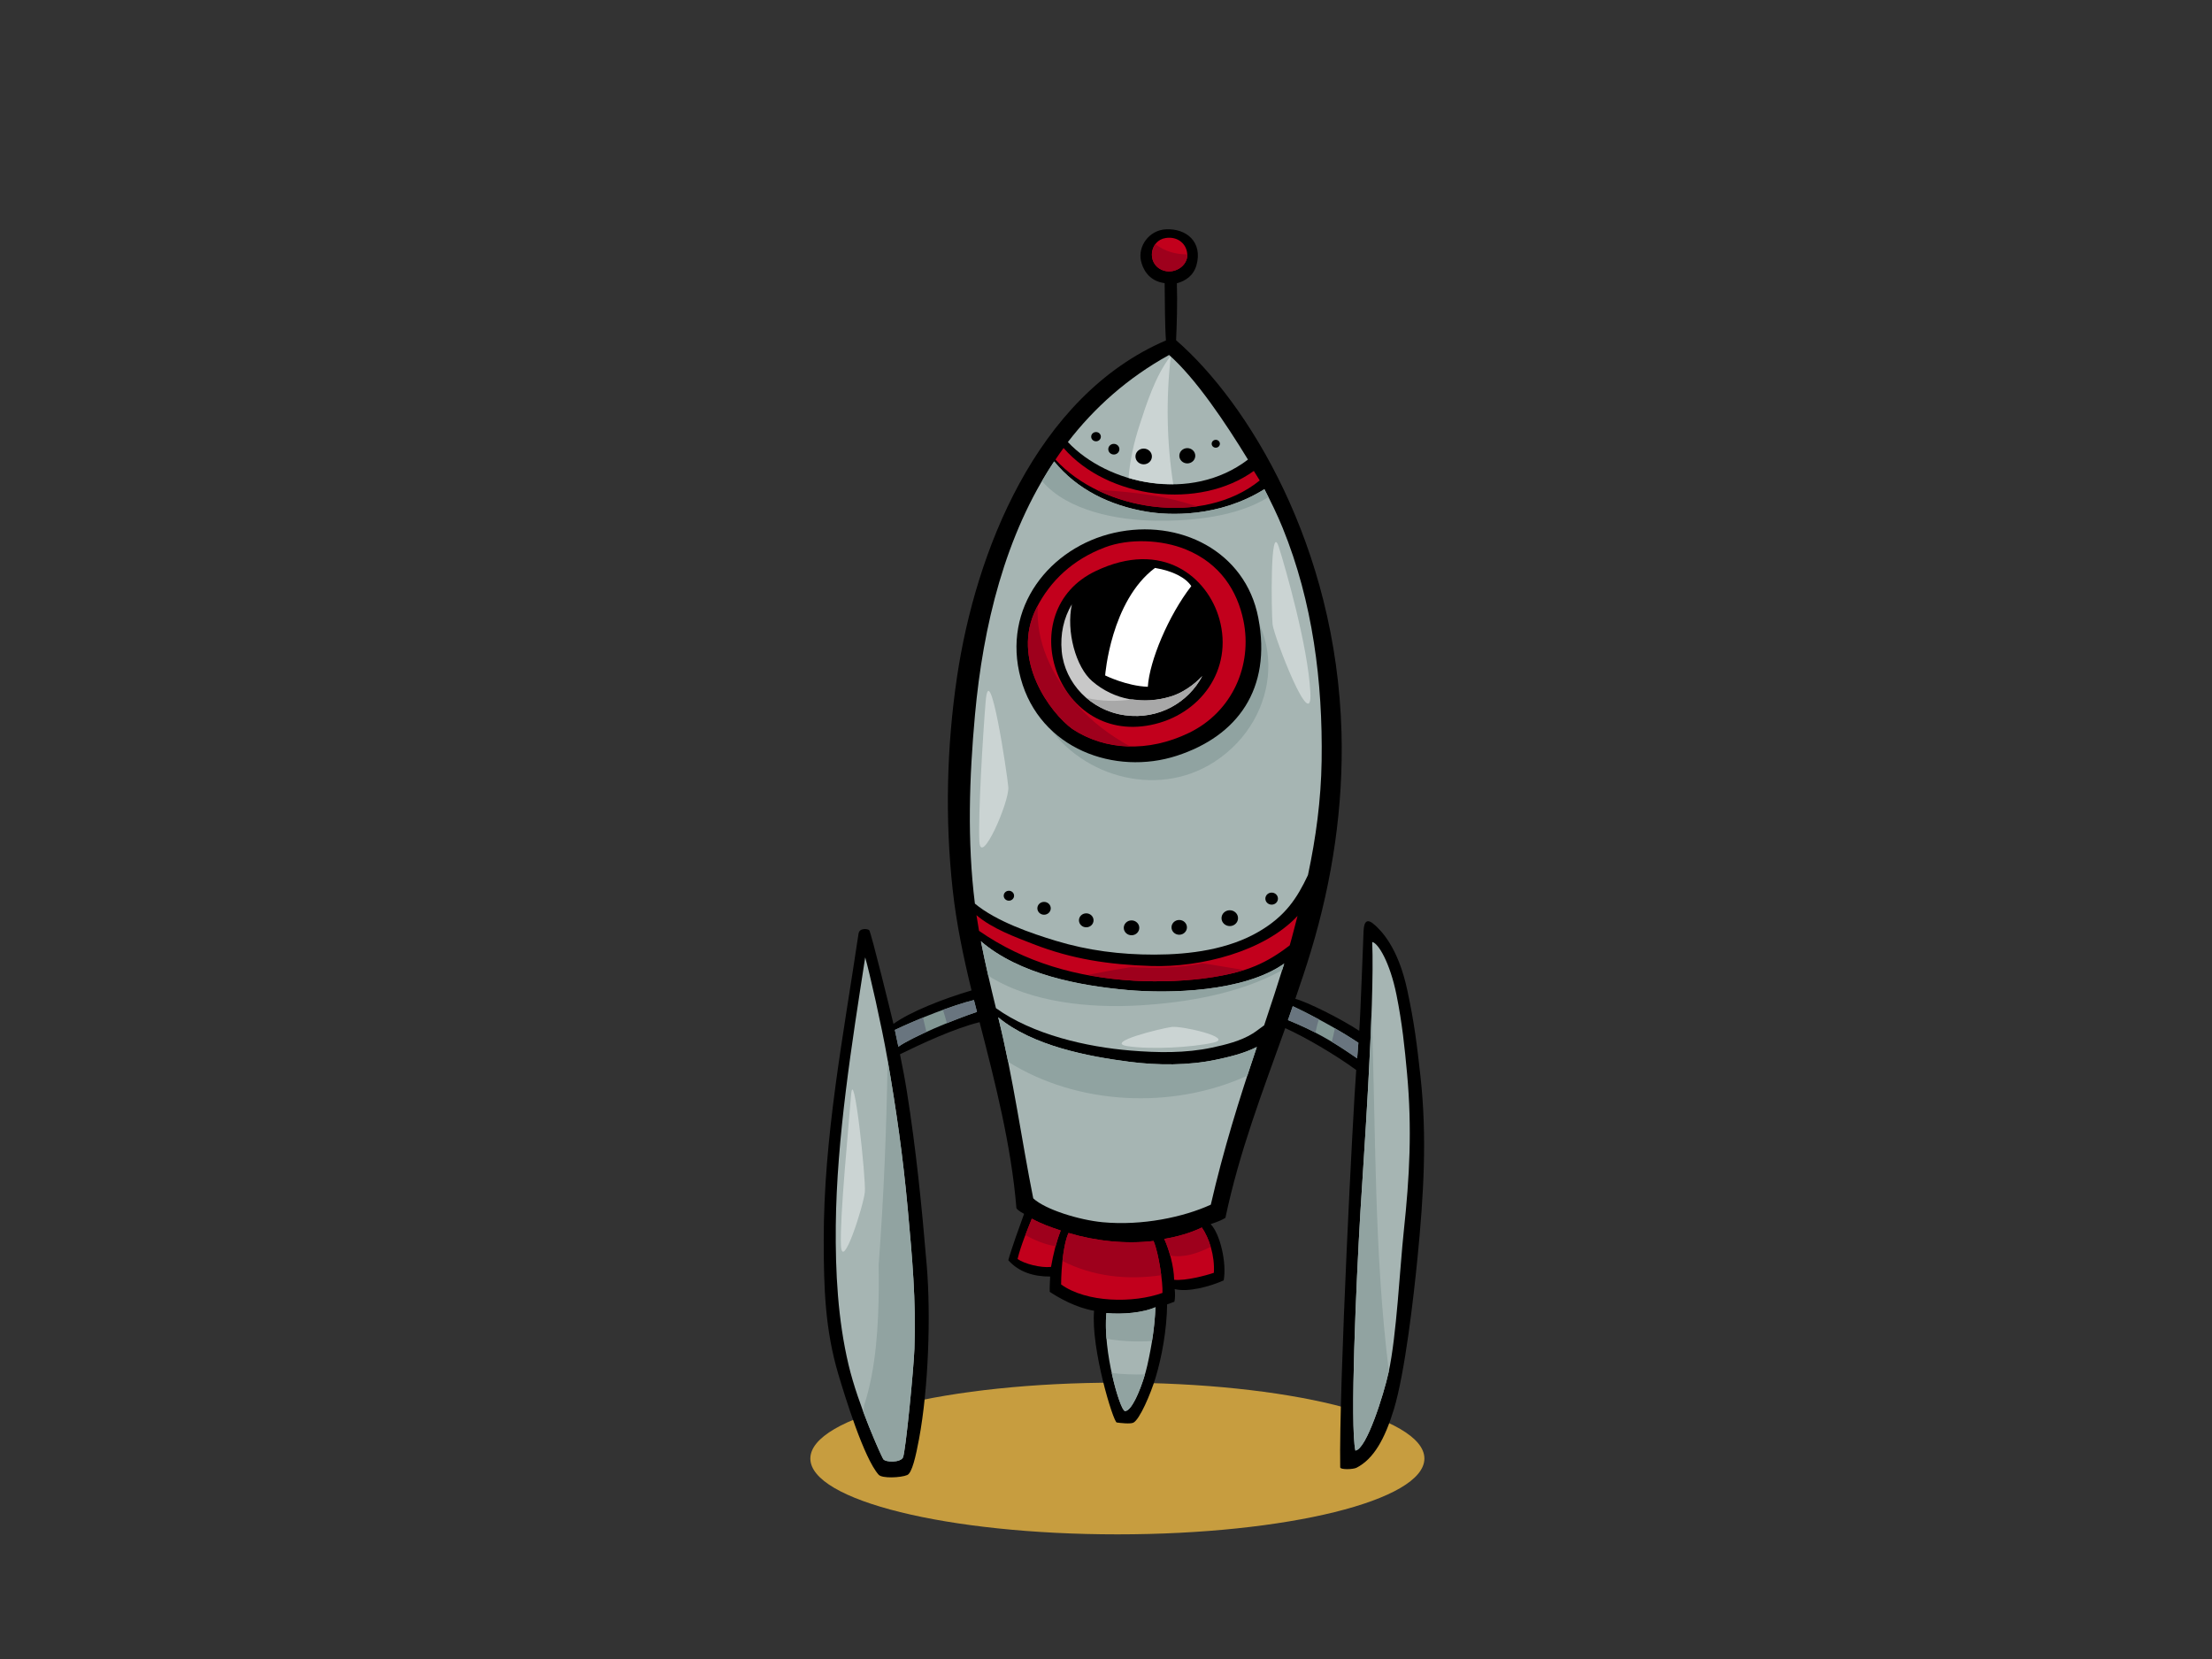 <?xml version="1.0" encoding="utf-8"?>
<!-- Generator: Adobe Illustrator 17.0.0, SVG Export Plug-In . SVG Version: 6.00 Build 0)  -->
<!DOCTYPE svg PUBLIC "-//W3C//DTD SVG 1.1//EN" "http://www.w3.org/Graphics/SVG/1.1/DTD/svg11.dtd">
<svg version="1.1" id="Layer_1" xmlns="http://www.w3.org/2000/svg" xmlns:xlink="http://www.w3.org/1999/xlink" x="0px" y="0px"
	 width="800px" height="600px" viewBox="0 0 800 600" enable-background="new 0 0 800 600" xml:space="preserve">
<rect x="0" y="0" width="800" height="600" fill="#333333" stroke="none"/>
<g>
	<path fill="#C79D3F" d="M515.153,527.498c0,15.142-49.712,27.423-111.032,27.423c-61.328,0-111.044-12.281-111.044-27.423
		c0-15.159,49.717-27.443,111.044-27.443C465.442,500.055,515.153,512.339,515.153,527.498z"/>
	<g>
		<path d="M513.723,389.198c-1.289-11.579-2.165-19.001-4.759-31.117c-3.417-16.002-9.896-21.817-11.641-23.445
			c-2.937-2.738-3.959-1.37-4.162,1.934c-0.057,0.944-1.101,29.999-1.564,36.248c-6.87-4.532-19.032-10.532-23.13-11.571
			c1.982-5.746,3.907-11.502,5.667-17.311c7.773-25.667,11.766-52.384,11.039-79.058c-1.858-67.538-33.951-119.377-59.828-141.834
			c0.24-4.861,0.529-13.69,0.285-20.577c3.162-0.884,6.035-2.77,7.102-6.616c2.282-8.25-3.583-13.3-11.084-12.915
			c-6.125,0.315-10.143,6.168-9.008,11.35c0.569,2.589,2.497,7.343,8.567,8.115c0.087,6.405,0.084,15.714,0.475,20.718
			c-47.17,20.254-68.936,77.107-75.551,121.618c-3.766,25.365-4.382,51.551-1.584,77.028c1.349,12.32,3.89,24.409,6.822,36.431
			c-10.067,2.971-22.103,7.664-28.237,12.112c-0.51-2.227-8.094-33.146-8.765-33.875c-0.475-0.521-3.541-0.989-3.873,1.25
			c-5.476,36.876-12.642,73.68-12.586,111.045c0.022,16.945,0.451,32.136,5.343,48.481c2.272,7.602,9.166,30.16,14.528,36.154
			c1.252,1.406,8.035,1.086,10.341,0.104c1.72-0.722,3.096-6.78,4.259-13.026c3.447-18.445,4.288-44.824,2.791-62.728
			c-1.757-21.059-3.855-42.077-7.191-62.962c-0.715-4.508-1.574-8.986-2.487-13.454c7.3-3.589,19.482-9.319,28.787-11.611
			c5.642,21.832,11.487,44.745,13.328,67.312c0.955,1.148,2.049,1.568,2.769,2.002c-1.46,3.999-4.707,12.989-5.706,16.775
			c3.868,4.395,9.401,5.944,15.137,5.904c-0.057,1.316-0.238,4.231-0.146,5.543c3.212,2.138,9.356,5.674,16.026,6.845
			c-1.193,13.66,6.939,40.217,8.208,40.4c1.267,0.188,4.86,0.594,5.971,0.077c2.284-1.052,6.31-10.475,8.052-16.246
			c2.309-7.639,4.056-17.361,4.194-26.572c0.648-0.124,1.717-0.643,2.635-0.95c0.287-1.47,0.267-2.796,0.099-4.553
			c4.825,1.218,12.838-0.94,17.72-3.158c1.141-6.317-1.299-16.858-4.719-20.335c1.678-0.605,3.66-1.224,5.335-2.268
			c5.159-24.332,13.281-45.191,21.643-68.626c7.416,3.384,17.861,9.449,25.671,15.151c-1.151,14.716-6.266,114.33-5.791,143.676
			c0.015,0.945,4.67,0.799,5.907,0.163c6.12-3.138,10.21-10.269,13.514-21.165c4.016-13.254,7.156-40.751,8.508-54.475
			C514.898,432.305,516.158,411.119,513.723,389.198z"/>
		<path fill="#C2001C" d="M421.619,86.075c4.407-0.659,7.602,2.204,7.777,5.948c0.2,4.241-4.957,7.519-9.282,5.555
			C414.673,95.107,415.792,86.948,421.619,86.075z"/>
		<path fill="#A6B5B3" d="M422.814,128.378c9.661,8.502,20.383,24.492,28.532,37.837c-20.675,15.77-50.825,8.874-65.136-6.341
			C395.767,147.461,407.772,136.686,422.814,128.378z"/>
		<path fill="#CBD4D3" d="M423.418,128.955c-0.035-0.031-0.064-0.067-0.101-0.097c-5.469,7.034-8.762,17.464-11.19,24.919
			c-2.066,6.352-3.455,12.664-3.974,19.08c5.167,1.537,10.653,2.301,16.161,2.24C421.958,159.841,421.684,144.346,423.418,128.955z"
			/>
		<path fill="#C2001C" d="M453.462,170.322c0.534,0.939,1.613,2.489,2.133,3.443c-20.504,16.676-56.997,11.085-73.869-7.559
			c0.953-1.408,1.915-2.811,2.925-4.183C400.746,180.516,433.74,184.509,453.462,170.322z"/>
		<path fill="#A6B5B3" d="M352.606,258.641c2.932-32.297,10.888-65.159,28.646-91.756c8.262,10.159,20.24,15.968,33.432,18.172
			c8.211,1.371,26.168,2.131,42.597-8.134c2.366,4.512,4.628,9.119,6.607,13.99c10.903,26.789,14.526,55.747,14.093,84.323
			c-0.215,14.123-2.079,27.817-4.941,41.258c-4.036,8.573-8.28,14.846-17.626,20.356c-11.103,6.549-25.068,8.381-37.881,8.399
			c-12.306,0.012-24.018-1.464-35.684-4.999c-8.893-2.697-21.514-7.004-29.262-13.441
			C349.76,304.297,350.569,281.037,352.606,258.641z"/>
		<path fill="#A6B5B3" d="M328.298,437.216c1.611,17.738,3.041,32.867,2.405,50.684c-0.243,6.855-3.18,37.324-4.14,39.224
			c-0.96,1.895-6.37,1.801-7.137,0.559c-0.77-1.247-9.087-19.532-12.531-34.063c-3.89-16.401-4.788-33.694-4.62-50.413
			c0.327-31.708,5.783-65.611,10.638-96.951c1.45,4.974,5.961,24.788,7.991,36.443C324.151,401.378,326.578,418.362,328.298,437.216
			z"/>
		<path fill="#829794" d="M324.913,378.56c-0.431-2.029-0.834-4.061-1.284-6.077c8.126-3.862,20.621-8.859,28.608-10.799
			c0.356,1.433,0.728,2.856,1.099,4.287C344.935,368.748,329.87,375.009,324.913,378.56z"/>
		<path fill="#C2001C" d="M380.111,458.2c-3.784,0.413-9.626-1.133-12.096-2.866c1.158-4.85,3.779-11.13,5.162-14.586
			c3.482,1.903,6.419,2.919,10.435,4.283C382.019,449.152,381.007,453.268,380.111,458.2z"/>
		<path fill="#A6B5B3" d="M414.95,493.79c-1.41,6.352-5.439,16.797-8.117,16.53c-1.772-0.262-8.037-21.611-6.694-35.421
			c5.929,0.564,13.466-0.163,17.74-2.128C417.606,479.771,416.685,485.992,414.95,493.79z"/>
		<path fill="#C2001C" d="M420.419,467.599c-10.517,3.798-27.525,3.563-36.656-3.064c0.057-7.047,1.022-15.131,2.69-18.614
			c9.834,2.94,20.653,4.086,30.749,2.895C419.157,453.529,420.61,464.095,420.419,467.599z"/>
		<path fill="#C2001C" d="M439.011,460.324c-2.603,0.915-10.319,2.989-14.365,2.524c-0.119-5.055-1.834-10.978-3.573-14.775
			c4.771-0.818,9.423-2.113,13.581-4.132C437.306,447.729,439.384,454.154,439.011,460.324z"/>
		<path fill="#A6B5B3" d="M437.905,435.689c-9.893,4.525-24.85,7.671-39.066,6.349c-8.535-0.798-20.806-4.578-25.152-8.638
			c-4.162-20.755-7.171-43.305-12.667-65.476c12.318,10.284,32.36,14.163,47.611,16.111c10.175,1.298,21.113,1.349,31.177-0.771
			c4.177-0.877,10.01-2.199,14.746-4.618C448.11,397.678,442.423,416.04,437.905,435.689z"/>
		<path fill="#A6B5B3" d="M457.199,370.821c-1.383,0.948-2.648,2.043-4.17,2.982c-4.38,2.713-9.705,4.013-14.734,5.09
			c-9.517,2.037-19.616,1.846-29.284,1.061c-16.077-1.308-35.503-5.776-48.808-15.333c-1.967-8.025-3.851-16.069-5.439-24.181
			c13.952,11.927,35.228,16.024,53.008,17.615c14.969,1.337,42.105,0.762,56.683-9.578
			C462.259,355.534,459.565,363.798,457.199,370.821z"/>
		<path fill="#90A3A1" d="M417.883,188.321c12.712,0.171,29.279-1.28,40.843-8.517c-0.485-0.958-0.948-1.933-1.445-2.88
			c-16.429,10.265-34.387,9.505-42.597,8.134c-13.192-2.204-25.169-8.013-33.432-18.172c-1.544,2.314-2.989,4.693-4.39,7.099
			C386.104,184.817,404.134,188.135,417.883,188.321z"/>
		<path fill="#90A3A1" d="M440.879,209.268c-16.112-10.227-46.334-19.086-57.232,2.358c-0.522,1.029-1.594,1.069-2.383,0.599
			c-10.5,13.448-12.739,32.089-3.907,47.499c11.818,20.613,40.576,29.614,61.854,15.808
			C463.586,259.721,466.199,225.338,440.879,209.268z"/>
		<path fill="#90A3A1" d="M451.121,389.029c1.128-3.455,2.252-6.898,3.432-10.382c-4.736,2.419-10.569,3.74-14.746,4.618
			c-10.064,2.119-21.002,2.069-31.177,0.771c-15.251-1.948-35.293-5.827-47.611-16.111c1.329,5.355,2.504,10.731,3.593,16.097
			C389.742,399.751,423.975,401.394,451.121,389.029z"/>
		<path fill="#90A3A1" d="M411.954,363.617c16.909-0.981,36.309-4.201,51.729-12.701c0.257-0.81,0.527-1.655,0.772-2.439
			c-14.578,10.34-41.714,10.915-56.683,9.578c-17.78-1.591-39.056-5.688-53.008-17.615c0.816,4.162,1.71,8.302,2.65,12.437
			C372.863,362.711,394.293,364.643,411.954,363.617z"/>
		<path fill="#C2001C" d="M438.936,353.345c-9.181,1.491-19.542,1.852-28.821,1.331c-20.44-1.151-39.593-6.587-56.039-18.025
			c-0.322-1.886-0.648-3.776-0.928-5.673c5.711,4.913,14.14,7.948,20.465,10.422c14.117,5.517,27.495,7.472,42.753,7.969
			c17.896,0.582,40.895-5.247,52.911-18.12c-0.817,3.025-1.948,7.648-2.833,10.654C457.889,348.478,451.035,351.379,438.936,353.345
			z"/>
		<path fill="#829794" d="M465.808,368.93c0.589-1.673,1.158-3.354,1.74-5.031c7.072,3.332,16.498,8.405,23.731,13.225
			c-0.077,0.938-0.364,4.703-0.44,5.647C481.633,376.346,474.937,372.652,465.808,368.93z"/>
		<path fill="#69757F" d="M341.121,365.479c0.475,1.521,0.93,3.031,1.341,4.558c3.967-1.615,7.852-3.066,10.873-4.067
			c-0.371-1.431-0.742-2.854-1.099-4.287c-3.207,0.778-7.154,2.072-11.242,3.565C341.03,365.33,341.089,365.387,341.121,365.479z"/>
		<path fill="#69757F" d="M333.977,368.725c-0.067-0.273-0.067-0.535-0.02-0.765c-3.741,1.518-7.337,3.097-10.329,4.522
			c0.45,2.017,0.854,4.048,1.284,6.077c2.049-1.466,5.837-3.394,10.146-5.349C334.695,371.719,334.344,370.221,333.977,368.725z"/>
		<path fill="#69757F" d="M476.951,368.651c-3.321-1.778-6.55-3.409-9.403-4.751c-0.582,1.676-1.151,3.358-1.74,5.031
			c3.583,1.46,6.798,2.925,9.931,4.547C476.095,371.86,476.476,370.244,476.951,368.651z"/>
		<path fill="#69757F" d="M482.786,371.9c-0.322,1.638-0.713,3.267-1.136,4.882c2.89,1.736,5.872,3.677,9.188,5.99
			c0.077-0.944,0.364-4.709,0.44-5.647C488.663,375.384,485.758,373.614,482.786,371.9z"/>
		<path fill="#A6B5B3" d="M507.702,445.204c-1.423,13.326-2.613,37.928-5.479,51.031c-1.757,8.027-7.998,27.943-12.024,28.376
			c-1.997-8.847,0.304-61.045,1.814-86.334c0.958-16.02,5.207-74.863,4.264-97.591c2.116,0.303,6.402,7.33,8.777,19.093
			c2.066,10.25,2.967,19.074,3.828,28.493C510.716,408.251,509.798,425.583,507.702,445.204z"/>
		<path fill="#91A3A1" d="M328.298,437.216c-1.695-18.615-4.093-35.424-7.275-53.817c-0.401,24.763-1.388,49.509-3.254,74.193
			c0.037,2.7,0.091,5.397,0.062,8.097c-0.146,13.578-0.916,29.047-5.31,42.607c-0.106,0.757-0.193,1.53-0.294,2.291
			c3.326,8.948,6.723,16.325,7.201,17.097c0.767,1.242,6.177,1.336,7.137-0.559c0.96-1.9,3.897-32.37,4.14-39.224
			C331.339,470.083,329.909,454.954,328.298,437.216z"/>
		<path fill="#91A3A1" d="M416.628,485c0.661-4.123,1.089-8.052,1.252-12.229c-4.274,1.965-11.811,2.692-17.74,2.128
			c-0.277,2.856-0.215,6.033,0.047,9.28C405.688,485.146,411.162,485.341,416.628,485z"/>
		<path fill="#91A3A1" d="M402.085,496.581c1.653,7.627,3.813,13.598,4.749,13.739c2.252,0.228,5.459-7.137,7.263-13.256
			C410.095,497.182,406.089,497.036,402.085,496.581z"/>
		<path fill="#91A3A1" d="M496.069,365.469c-0.908,26.624-3.358,61.118-4.056,72.807c-1.509,25.289-3.811,77.488-1.814,86.334
			c4.026-0.433,10.267-20.348,12.024-28.376c0.025-0.116,0.047-0.252,0.074-0.371C496.891,452.811,497.628,409.021,496.069,365.469z
			"/>
		<path d="M366.756,323.927c0.015,0.991-0.814,1.805-1.851,1.819c-1.034,0.014-1.883-0.779-1.898-1.77
			c-0.015-0.995,0.812-1.809,1.846-1.821C365.892,322.143,366.741,322.933,366.756,323.927z"/>
		<path d="M380.019,328.472c0.017,1.279-1.057,2.332-2.393,2.351c-1.339,0.012-2.43-1.01-2.45-2.291
			c-0.017-1.283,1.049-2.335,2.391-2.348C378.906,326.163,380.002,327.19,380.019,328.472z"/>
		<path d="M395.498,332.81c0.017,1.397-1.148,2.545-2.606,2.561c-1.46,0.021-2.653-1.096-2.672-2.492
			c-0.02-1.397,1.143-2.542,2.603-2.561C394.278,330.302,395.476,331.414,395.498,332.81z"/>
		<path d="M412.038,335.526c0.02,1.486-1.222,2.705-2.764,2.719c-1.554,0.022-2.824-1.163-2.846-2.649
			c-0.02-1.485,1.22-2.705,2.772-2.721C410.744,332.857,412.023,334.043,412.038,335.526z"/>
		<path d="M429.271,335.359c0.02,1.471-1.213,2.684-2.752,2.704c-1.542,0.016-2.804-1.164-2.826-2.636
			c-0.02-1.475,1.213-2.689,2.752-2.704C427.984,332.701,429.246,333.88,429.271,335.359z"/>
		<path d="M447.751,332.03c0.022,1.581-1.297,2.879-2.945,2.899c-1.65,0.02-3.007-1.248-3.026-2.826
			c-0.02-1.582,1.297-2.876,2.945-2.897C446.378,329.187,447.731,330.451,447.751,332.03z"/>
		<path d="M462.185,324.972c0.017,1.204-0.987,2.191-2.239,2.205c-1.26,0.018-2.289-0.945-2.311-2.148
			c-0.012-1.203,0.99-2.191,2.249-2.205C461.136,322.808,462.17,323.768,462.185,324.972z"/>
		<path d="M441.191,160.471c0.007,0.788-0.648,1.433-1.467,1.444c-0.827,0.01-1.497-0.619-1.507-1.406
			c-0.012-0.787,0.646-1.433,1.47-1.443C440.505,159.057,441.178,159.684,441.191,160.471z"/>
		<ellipse transform="matrix(1 -0.012 0.012 1 -2.014 5.351)" cx="429.443" cy="164.637" rx="2.884" ry="2.763"/>
		<path d="M416.601,165.048c0.022,1.571-1.289,2.862-2.932,2.883c-1.643,0.02-2.989-1.238-3.014-2.81
			c-0.022-1.572,1.292-2.863,2.935-2.883C415.233,162.217,416.581,163.475,416.601,165.048z"/>
		<path d="M404.844,162.428c0.015,1.064-0.873,1.939-1.982,1.951c-1.111,0.014-2.022-0.835-2.037-1.9
			c-0.01-1.063,0.873-1.936,1.982-1.949C403.916,160.517,404.829,161.364,404.844,162.428z"/>
		<path d="M398.138,157.906c0.015,0.927-0.757,1.688-1.72,1.699c-0.967,0.012-1.762-0.726-1.774-1.654
			c-0.01-0.924,0.76-1.684,1.732-1.695C397.334,156.243,398.128,156.983,398.138,157.906z"/>
		<path d="M455.076,223.43c-4.6-24.015-28.475-36.072-52.132-30.727c-23.201,5.244-40.771,27.027-33.766,52.711
			c6.956,25.509,34.137,35.155,56.408,27.92C447.479,266.22,460.025,249.24,455.076,223.43z"/>
		<path fill="#C2001C" d="M430.07,265.024c-14.82,7.197-30.402,6.43-42.258-1.402c-7.83-5.682-22.457-25.043-12.95-43.748
			c5.016-9.876,13.194-17.541,24.706-21.899c8.852-3.353,20.626-2.812,29.311,0.737c12.427,5.073,18.624,14.985,20.833,25.753
			C453.012,240.519,445.766,257.397,430.07,265.024z"/>
		<path fill="#9E001C" d="M417.88,88.324c-2.143,2.84-1.655,7.487,2.234,9.254c4.325,1.964,9.483-1.314,9.282-5.555
			c0-0.011-0.003-0.022-0.003-0.031C425.302,92.035,421.332,90.954,417.88,88.324z"/>
		<path fill="#9E001C" d="M424.604,180.746c-8.946-2.174-17.839-2.946-26.775-3.566c-0.307,0.043-0.614,0.056-0.923,0.074
			c10.883,5.293,23.944,7.55,36.047,5.87C430.201,182.246,427.425,181.433,424.604,180.746z"/>
		<path fill="#9E001C" d="M381.771,450.725c0.525-1.946,1.121-3.819,1.841-5.693c-4.016-1.365-6.953-2.38-10.435-4.283
			c-0.614,1.533-1.472,3.635-2.339,5.913C374.214,448.595,377.834,450.064,381.771,450.725z"/>
		<path fill="#9E001C" d="M419.979,461.2c-0.554-4.331-1.569-9.471-2.776-12.383c-10.096,1.19-20.915,0.045-30.749-2.895
			c-1.007,2.105-1.755,5.901-2.202,10.116C395.221,461.69,407.705,463.011,419.979,461.2z"/>
		<path fill="#9E001C" d="M437.865,450.93c-0.797-2.725-1.933-5.166-3.212-6.989c-4.157,2.019-8.809,3.315-13.581,4.132
			c0.77,1.674,1.522,3.773,2.148,6.019C427.972,454.964,433.077,453.368,437.865,450.93z"/>
		<path fill="#9E001C" d="M434.858,348.386c-8.376,1.73-17.188,1.826-25.943,1.394c-5.083,0.8-10.138,1.752-15.201,2.757
			c-0.077,0.02-0.148,0.041-0.223,0.061c5.419,1.049,10.955,1.759,16.624,2.079c9.28,0.521,19.641,0.16,28.821-1.331
			c4.19-0.678,7.706-1.502,10.92-2.524C444.858,350.034,439.872,349.099,434.858,348.386z"/>
		<path fill="#9E001C" d="M389.697,255.107c-9.592-10.926-15.122-23.213-14.37-36.061c-0.151,0.282-0.322,0.545-0.465,0.828
			c-9.507,18.705,5.12,38.066,12.95,43.748c6.164,4.071,13.338,6.186,20.888,6.311C401.563,266.031,394.978,261.122,389.697,255.107
			z"/>
		<path d="M441.005,223.883c-4.219-15.112-20.502-28.92-44.77-17.336c-30.269,14.455-14.427,62.516,19.905,55.664
			C434.005,258.645,446.137,242.257,441.005,223.883z"/>
		<path fill="#C8C8C8" d="M406.997,258.704c-12.648-1.66-21.91-11.713-23.009-23.106c-0.606-6.279,0.745-12.2,3.672-17.045
			c-2.121,9.782,1.435,22.724,7.352,27.811c7.985,6.861,18.354,8.605,28.502,5.51c3.836-1.172,8.05-3.905,11.304-7.374
			C429.761,254.069,419.1,260.294,406.997,258.704z"/>
		<path fill="#A8A8A8" d="M423.515,251.873c-4.699,1.434-9.423,1.745-13.949,1.049c-5.548,0.84-11.249,0.736-16.579-0.501
			c3.796,3.269,8.567,5.569,14.011,6.283c12.103,1.59,22.763-4.635,27.821-14.205C431.565,247.968,427.351,250.701,423.515,251.873z
			"/>
		<path fill="#FFFFFF" d="M399.692,244.278c0,0,2.007-26.83,18.012-38.878c6.57,1.095,11.143,3.559,13.143,6.571
			c-8.287,10.678-15.144,27.105-15.719,36.415C407.413,248.111,399.692,244.278,399.692,244.278z"/>
		<path fill="#CBD4D3" d="M462.524,197.896c2.43,7.656,10.468,35.749,11.376,52.315c0.911,16.566-13.197-20.054-13.652-24.413
			C459.79,221.438,459.339,187.87,462.524,197.896z"/>
		<path fill="#CBD4D3" d="M356.479,253.699c-1.049,12.722-2.732,40.98-2.277,50.57c0.455,9.59,10.925-14.387,10.465-19.618
			C364.214,279.421,357.845,237.132,356.479,253.699z"/>
		<path fill="#CBD4D3" d="M407.908,378.38c8.656,1.245,23.212,0.436,30.947-1.306c7.74-1.745-11.376-6.104-15.016-5.667
			C420.194,371.841,398.804,377.074,407.908,378.38z"/>
		<path fill="#CBD4D3" d="M307.779,396.256c-0.787,10.518-4.098,44.031-3.643,54.056c0.458,10.027,8.191-14.385,8.646-19.18
			C313.241,426.335,308.687,384.048,307.779,396.256z"/>
	</g>
</g>
</svg>

